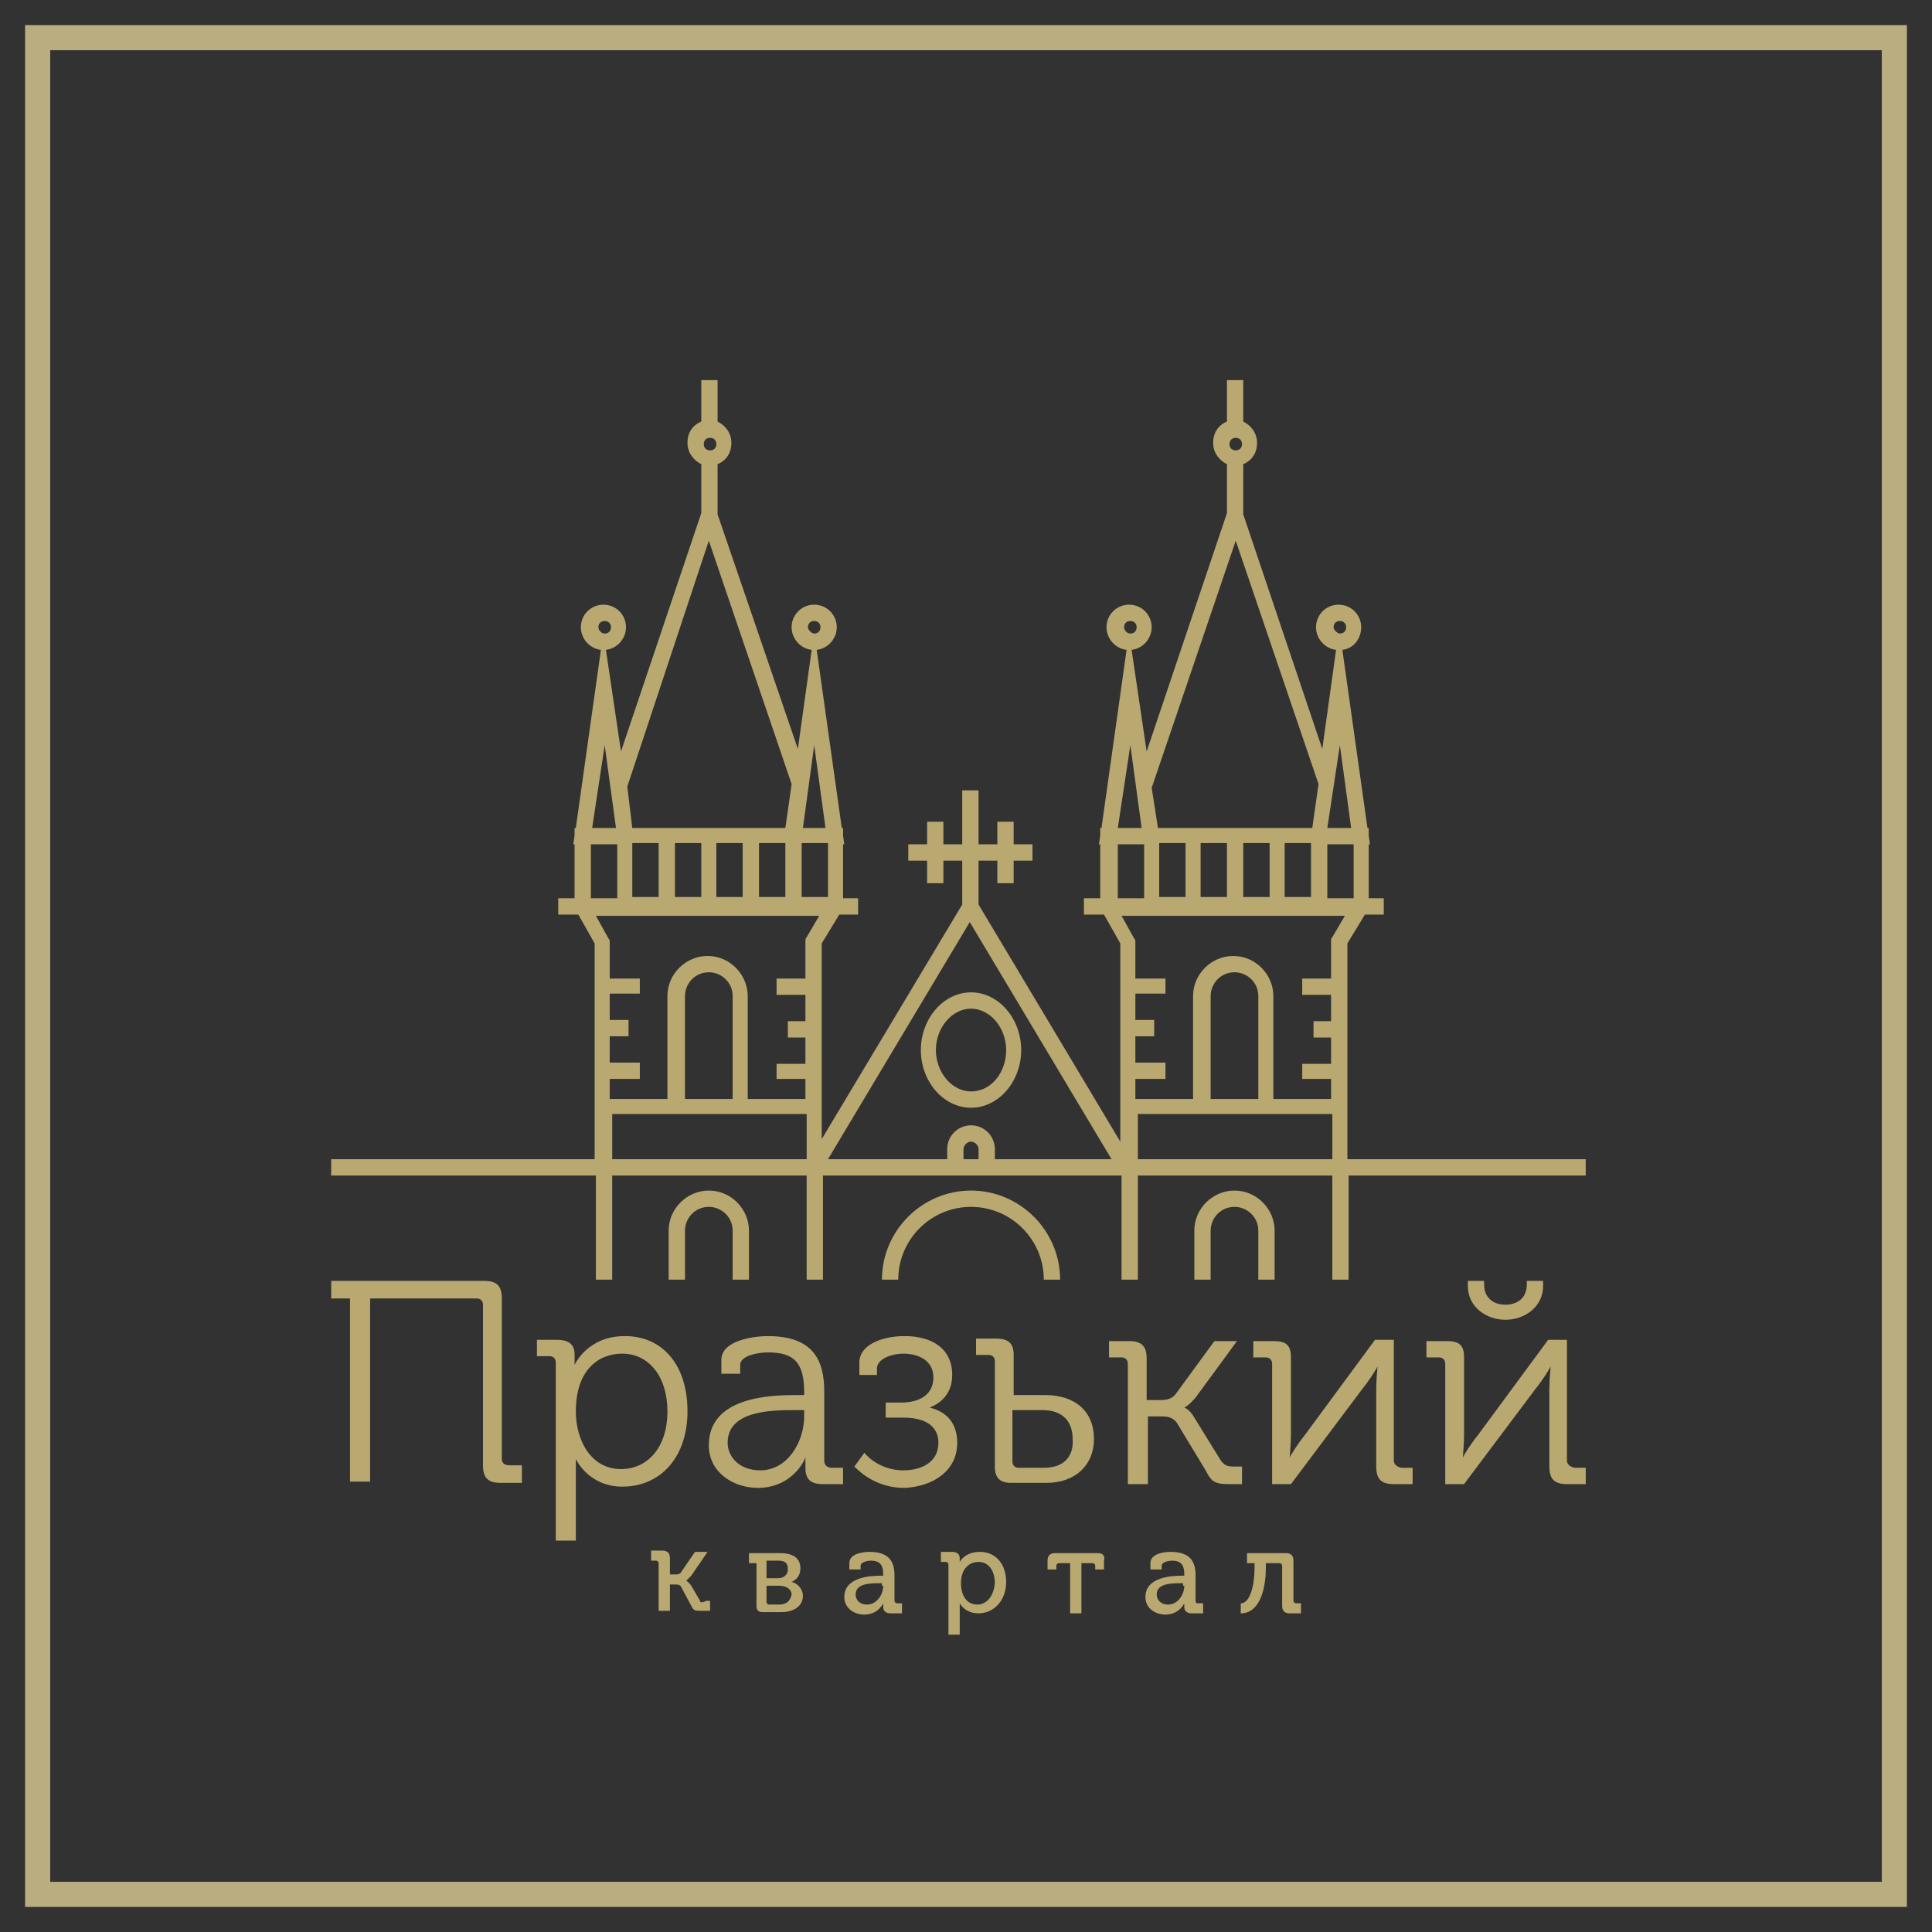 <svg xmlns="http://www.w3.org/2000/svg" viewBox="0 0 154 154" enable-background="new 0 0 154 154"><path fill="#323232" d="M0 0h154v154h-154z"/><path fill-rule="evenodd" clip-rule="evenodd" fill="#BAAE80" d="M2 2v150h150v-150h-150zm148 148h-146v-146h146v146z"/><path fill="#BAA871" d="M55.8 127.6l-.7-1.2c-.2-.3-.4-.4-.4-.4l.4-.4 1.3-1.9h-1l-1.1 1.6c-.1.2-.3.2-.5.2h-.4v-1.3c0-.4-.2-.6-.6-.6h-.9v.8h.4c.1 0 .2.1.2.2v3.8h.9v-2.1h.4c.2 0 .4 0 .5.2l.8 1.5c.2.4.3.4.8.4h.7v-.8h-.3c-.4.2-.5.1-.5 0zm7.3-1.5c.4-.2.7-.5.7-1.1 0-.8-.6-1.2-1.6-1.2h-2.5v.8h.6v3.4c0 .4.2.5.5.5h1.5c1 0 1.7-.5 1.7-1.3 0-.5-.4-1-.9-1.1zm-2-1.7h.9c.6 0 .8.2.8.7 0 .4-.3.7-.8.7h-.9v-1.4zm1 3.5h-.8c-.1 0-.2-.1-.2-.2v-1.3h1c.6 0 1 .3 1 .7-.1.5-.4.8-1 .8zm9.2-.3v-2c0-1.1-.4-1.9-2-1.9-.4 0-1.6.1-1.6.9v.5h.9v-.3c0-.3.6-.4.8-.4.7 0 1 .3 1 1.1v.1h-.2c-.8 0-2.9.1-2.9 1.7 0 .9.8 1.4 1.6 1.4 1.1 0 1.5-.9 1.5-.9v.3c0 .3.2.5.6.5h.9v-.8h-.4c-.1 0-.2-.1-.2-.2zm-.9-1.2c0 .7-.5 1.5-1.3 1.5-.6 0-.9-.4-.9-.8 0-.9 1.2-.9 1.9-.9h.2v.2zm7.7-2.7c-1.2 0-1.6.8-1.6.8v-.3c0-.3-.2-.5-.6-.5h-.9v.8h.4c.1 0 .2.1.2.2v5.6h.9v-2.5s.4.8 1.5.8c1.2 0 2.2-1 2.2-2.5 0-1.4-.8-2.4-2.1-2.4zm-.2 4.2c-.9 0-1.3-.8-1.3-1.7 0-1.2.7-1.7 1.4-1.7.8 0 1.3.7 1.3 1.7-.1 1.1-.7 1.7-1.4 1.7zm9.6-4.1h-3.4c-.4 0-.6.2-.6.6v.7h.7v-.3c0-.1.1-.2.2-.2h.9v4h.9v-4h.9c.1 0 .2.1.2.2v.3h.7v-.7c.1-.4-.1-.6-.5-.6zm7.8 3.8v-2c0-1.1-.4-1.9-2-1.9-.4 0-1.6.1-1.6.9v.5h.9v-.3c0-.3.6-.4.8-.4.7 0 1 .3 1 1.1v.1h-.2c-.8 0-2.9.1-2.9 1.7 0 .9.8 1.4 1.6 1.4 1.1 0 1.5-.9 1.5-.9v.3c0 .3.2.5.6.5h.9v-.8h-.4c-.2 0-.2-.1-.2-.2zm-.9-1.2c0 .7-.5 1.5-1.3 1.5-.6 0-.9-.4-.9-.8 0-.9 1.2-.9 1.9-.9h.2v.2zm8.7 1.2v-3.2c0-.4-.2-.6-.6-.6h-3.1v.8h.6v.4c0 1.2-.3 2.8-1.1 2.8v.8c1.7 0 2-2.4 2-3.6v-.4h1.1c.1 0 .2.1.2.2v3.2c0 .4.2.6.6.6h.9v-.8h-.4c-.1 0-.2-.1-.2-.2zm-43.4-25.6v-3.9c0-1.7-1.4-3.2-3.2-3.2-1.7 0-3.2 1.4-3.2 3.2v3.9h1.3v-3.9c0-1 .8-1.9 1.9-1.9 1 0 1.9.8 1.9 1.9v3.9h1.3zm41.9 0v-3.9c0-1.7-1.4-3.2-3.2-3.2-1.7 0-3.2 1.4-3.2 3.2v3.9h1.3v-3.9c0-1 .8-1.9 1.9-1.9 1 0 1.9.8 1.9 1.9v3.9h1.3zm5.8-9.6v-17.2l1.4-2.3h1.5v-1.3h-1.2v-4.3h.1l-.1-.7v-.6h-.1l-2-14.2c.9-.1 1.5-.9 1.5-1.8 0-1-.8-1.8-1.8-1.8s-1.8.8-1.8 1.8c0 .9.7 1.7 1.6 1.8l-1.1 7.9-6.3-18.7v-4c.7-.3 1.1-.9 1.1-1.7 0-.8-.5-1.4-1.1-1.7v-3.3h-1.3v3.3c-.7.3-1.1.9-1.1 1.7 0 .8.5 1.4 1.1 1.7v3.9l-6.4 19-1.2-8.1c.9-.1 1.6-.9 1.6-1.8 0-1-.8-1.8-1.8-1.8s-1.8.8-1.8 1.8c0 .9.7 1.7 1.6 1.8l-2 14.2h-.1v.6l-.1.7h.1v4.3h-1.3v1.3h1.6l1.3 2.3v15.8l-11.3-18.9v-3.5h1.5v1.8h1.3v-1.8h1.5v-1.3h-1.5v-1.8h-1.3v1.8h-1.5v-4.3h-1.3v4.3h-1.5v-1.8h-1.3v1.8h-1.5v1.3h1.5v1.8h1.3v-1.8h1.5v3.5l-11.2 18.7v-15.6l1.4-2.3h1.5v-1.3h-1.2v-4.3h.1l-.1-.7v-.6h-.1l-2-14.2c.9-.1 1.6-.9 1.6-1.8 0-1-.8-1.8-1.8-1.8s-1.8.8-1.8 1.8c0 .9.7 1.7 1.6 1.8l-1.1 7.9-6.4-18.7v-4c.7-.3 1.1-.9 1.1-1.7 0-.8-.5-1.4-1.1-1.7v-3.3h-1.3v3.3c-.7.3-1.1.9-1.1 1.7 0 .8.5 1.4 1.1 1.7v3.9l-6.4 19-1.2-8.1c.9-.1 1.6-.9 1.6-1.8 0-1-.8-1.8-1.8-1.8s-1.8.8-1.8 1.8c0 .9.7 1.7 1.6 1.8l-2 14.2h-.1v.6l-.1.7h.1v4.3h-1.3v1.3h1.6l1.3 2.3v17.2h-21v1.3h21.1v8.3h1.3v-8.3h15.5v8.3h1.3v-8.3h23.8v8.3h1.3v-8.3h15.5v8.3h1.3v-8.3h18.9v-1.3h-19zm-43-42.4c0-.3.2-.5.5-.5s.5.2.5.5-.2.5-.5.5c-.2 0-.5-.3-.5-.5zm.5 9.4l.9 6.6h-1.8l.9-6.6zm-1 7.8h2.1v4.3h-2.1v-4.3zm-7.3-32.3c.3 0 .5.2.5.5s-.2.5-.5.5-.5-.2-.5-.5.2-.5.5-.5zm-.1 8.2l6.6 19.4-.5 3.5h-12.2l-.4-3.3 6.5-19.6zm6.1 24.1v4.3h-2.1v-4.3h2.1zm-3.4 0v4.3h-2.1v-4.3h2.1zm-3.3 0v4.3h-2.1v-4.3h2.1zm-3.4 0v4.3h-2.1v-4.3h2.1zm-4.8-17.2c0-.3.2-.5.5-.5s.5.2.5.5-.2.5-.5.5-.5-.3-.5-.5zm.5 9.4l.9 6.6h-1.9l1-6.6zm-1.1 12.2v-4.3h2.1v4.3h-2.1zm17.1 20.8h-15.4v-3.6h15.5v3.6zm-9.6-4.8v-8.2c0-1 .8-1.9 1.9-1.9 1 0 1.9.8 1.9 1.9v8.2h-3.8zm9.7-12.9c-.1.1-.1.2-.1.3v3h-2.3v1.3h2.3v2.1h-1.4v1.3h1.4v2.1h-2.3v1.2h2.3v1.6h-4.6v-8.2c0-1.7-1.4-3.2-3.2-3.2-1.7 0-3.2 1.4-3.2 3.2v8.2h-4.6v-1.6h2.4v-1.3h-2.4v-2.1h1.5v-1.3h-1.5v-2.1h2.4v-1.2h-2.4v-2.9c0-.1 0-.2-.1-.3l-1-1.8h17.8l-1 1.7zm13.7 17.7h-1.2v-.8c0-.3.3-.6.6-.6s.6.3.6.6v.8zm1.3 0v-.8c0-1-.8-1.9-1.9-1.9-1 0-1.9.8-1.9 1.9v.8h-9.5l11.3-18.9 11.3 18.9h-9.3zm27-42.4c0-.3.2-.5.5-.5s.5.2.5.5-.2.5-.5.5c-.2 0-.5-.3-.5-.5zm.5 9.4l.9 6.6h-1.9l1-6.6zm-8.3-24.5c.3 0 .5.2.5.5s-.2.5-.5.5-.5-.2-.5-.5.2-.5.5-.5zm0 8.2l6.6 19.4-.5 3.5h-12.3l-.5-3.2 6.7-19.7zm6 24.1v4.3h-2.1v-4.3h2.1zm-3.3 0v4.3h-2.1v-4.3h2.1zm-3.4 0v4.3h-2.1v-4.3h2.1zm-3.3 0v4.3h-2.1v-4.3h2.1zm-4.9-17.2c0-.3.2-.5.5-.5s.5.2.5.5-.2.5-.5.5-.5-.3-.5-.5zm.5 9.4l.9 6.6h-1.9l1-6.6zm-1 12.2v-4.3h2.1v4.3h-2.1zm17.1 20.8h-15.5v-3.6h15.5v3.6zm-9.7-4.8v-8.2c0-1 .8-1.9 1.9-1.9 1 0 1.9.8 1.9 1.9v8.2h-3.8zm9.7-12.9c-.1.1-.1.2-.1.3v3h-2.3v1.3h2.3v2.1h-1.4v1.3h1.4v2.1h-2.3v1.2h2.3v1.6h-4.6v-8.2c0-1.7-1.4-3.2-3.2-3.2-1.7 0-3.2 1.4-3.2 3.2v8.2h-4.6v-1.6h2.4v-1.3h-2.4v-2.1h1.5v-1.3h-1.5v-2.1h2.4v-1.2h-2.4v-2.9c0-.1 0-.2-.1-.3l-1-1.8h17.8l-1 1.7zm-.4-3.1v-4.3h2.1v4.3h-2.1zm-32.4 12.1c0 2.5 1.8 4.6 4 4.6s4-2.1 4-4.6c0-2.5-1.8-4.6-4-4.6s-4 2.1-4 4.6zm4-3.3c1.5 0 2.8 1.5 2.8 3.3 0 1.8-1.2 3.3-2.8 3.3-1.5 0-2.8-1.5-2.8-3.3 0-1.8 1.3-3.3 2.8-3.3zm0 15.8c3.2 0 5.8 2.6 5.8 5.8h1.3c0-3.9-3.2-7.1-7.1-7.1-3.9 0-7.1 3.2-7.1 7.1h1.3c0-3.2 2.6-5.8 5.8-5.8zm-37.4 20.1v-12.8c0-1-.4-1.4-1.4-1.4h-12.2v1.4h1.5v14.6h1.6v-14.6h8.5c.3 0 .5.2.5.5v12.8c0 1 .4 1.4 1.4 1.4h1.7v-1.4h-1c-.4 0-.6-.2-.6-.5zm14.8-3.8c0-3.6-1.9-6-5-6-3 0-4 2.3-4 2.3v-.8c0-.8-.4-1.2-1.4-1.2h-1.6v1.3h1c.3 0 .5.2.5.5v14.2h1.6v-6.5s1 2.2 3.7 2.2c3.1 0 5.2-2.4 5.2-6zm-5.3 4.6c-2.4 0-3.6-2.3-3.6-4.6 0-3.3 1.8-4.6 3.7-4.6 2.1 0 3.6 1.8 3.6 4.6 0 2.9-1.6 4.6-3.7 4.6zm16.2-.7v-5.5c0-2.5-.9-4.4-4.5-4.4-1 0-3.7.3-3.7 1.9v1.1h1.5v-.7c0-.8 1.6-1 2.2-1 2.1 0 2.9.8 2.9 3.2v.2h-.6c-2 0-7 .1-7 4 0 2.2 2 3.4 3.9 3.4 2.9 0 3.9-2.5 3.8-2.5v.9c0 .9.4 1.3 1.4 1.3h1.6v-1.3h-1c-.4-.1-.5-.3-.5-.6zm-1.6-3.5c0 2-1.3 4.3-3.5 4.3-1.7 0-2.6-1.1-2.6-2.2 0-2.6 3.6-2.6 5.4-2.6h.7v.5zm12.2 2.1c0-1.6-.9-2.5-2.2-2.8 1-.4 1.8-1.2 1.8-2.6 0-2.1-1.6-3.1-3.8-3.1-1.8 0-3.6.7-3.6 2.1v1h1.4v-.5c0-.8 1.2-1.2 2.1-1.2 1.3 0 2.4.6 2.4 1.9 0 1.3-1 2-2.6 2h-1.2v1.2h1.4c1.8 0 2.8.7 2.8 2 0 1.6-1.4 2.2-2.8 2.2-1.7 0-2.8-1-3.1-1.4l-.8 1.1c.7.7 2 1.7 4 1.7 2.2-.1 4.2-1.3 4.2-3.6zm10.9-.3c0-2.2-1.5-3.5-3.9-3.5h-2.5v-3.2c0-.9-.4-1.3-1.4-1.3h-1.6v1.3h1c.3 0 .5.2.5.5v8.4c0 .9.4 1.3 1.3 1.3h2.8c2.3 0 3.8-1.4 3.8-3.5zm-4 2.3h-2c-.3 0-.5-.2-.5-.5v-4.1h2.4c1.6 0 2.4.9 2.4 2.3.1 1.4-.7 2.3-2.3 2.3zm15.8-.1h-.6c-.6 0-.8-.1-1.1-.5l-2.1-3.4c-.4-.7-.8-.8-.8-.8s.3-.1.9-.8l3.3-4.5h-1.8l-3 4.1c-.3.5-.8.6-1.3.6h-1.1v-3.3c0-1-.4-1.4-1.4-1.4h-1.6v1.3h1c.3 0 .5.2.5.5v9.6h1.6v-5.4h1.1c.5 0 .9.1 1.2.5l2.3 3.8c.5 1 .8 1.1 2 1.1h.9v-1.4zm12.1-.5v-9.6h-1.5l-5.6 7.6c-.5.6-1.2 1.7-1.2 1.8 0-.1.1-1.1.1-1.8v-6.2c0-1-.4-1.3-1.4-1.3h-1.6v1.3h1c.3 0 .5.2.5.5v9.6h1.5l5.7-7.6c.5-.6 1.2-1.7 1.2-1.8 0 .1-.1 1.1-.1 1.8v6.2c0 1 .4 1.4 1.4 1.4h1.5v-1.3h-.9c-.4-.1-.6-.3-.6-.6zm13.8 0v-9.6h-1.5l-5.6 7.6c-.5.6-1.2 1.7-1.2 1.8 0-.1.1-1.1.1-1.8v-6.2c0-1-.4-1.3-1.4-1.3h-1.6v1.3h1c.3 0 .5.2.5.5v9.6h1.5l5.7-7.6c.5-.6 1.2-1.7 1.2-1.8 0 .1-.1 1.1-.1 1.8v6.2c0 1 .4 1.4 1.4 1.4h1.5v-1.3h-.9c-.4-.1-.6-.3-.6-.6zm-7.9-14.3v.4c0 1.7 1.5 2.7 3 2.7s3-1 3-2.7v-.4h-1.3v.3c0 1.1-.8 1.6-1.7 1.6-.9 0-1.7-.5-1.7-1.6v-.3h-1.3z"/></svg>